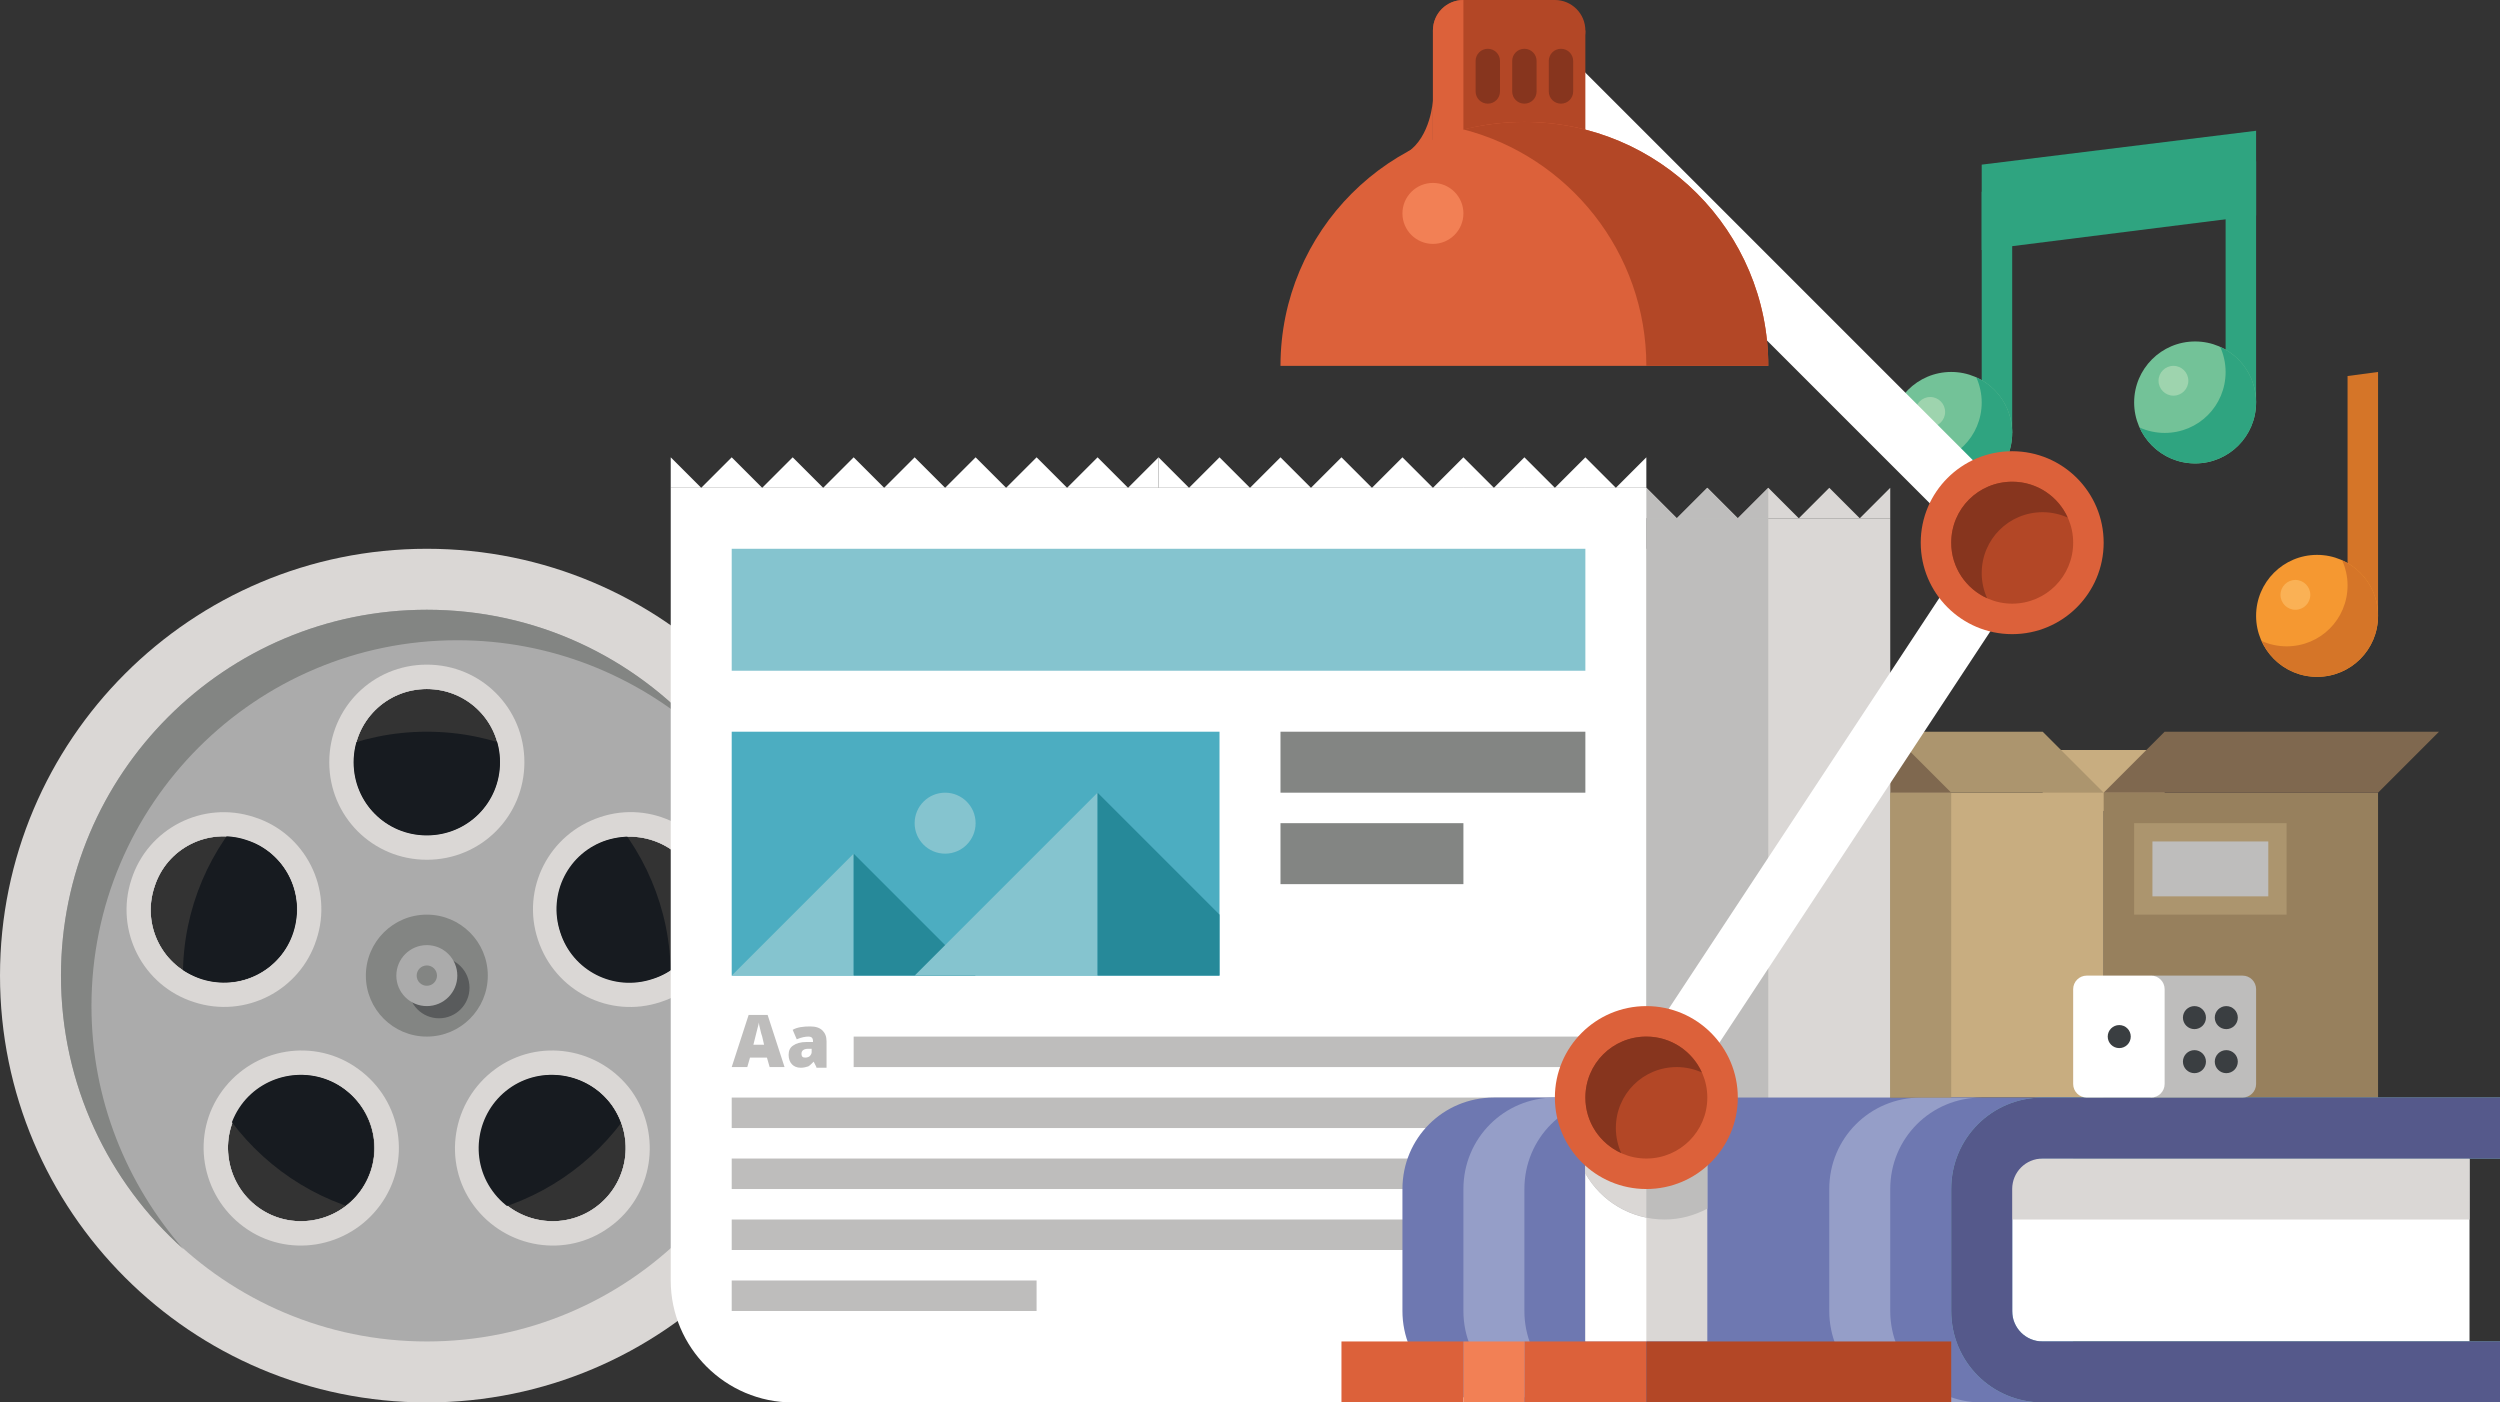 <svg xmlns="http://www.w3.org/2000/svg" xmlns:xlink="http://www.w3.org/1999/xlink" viewBox="0 0 369 207" enable-background="new 0 0 369 207"><rect x="0" y="0" width="369" height="207" fill="#333333" stroke="none"/><rect x="292.5" y="28.3" fill="#2FA480" width="4.5" height="35.6"/><circle fill="#73C298" cx="288" cy="63.9" r="9"/><circle fill="#9ED4AE" cx="284.9" cy="60.8" r="2.2"/><path fill="#2FA480" d="M291.7 55.7c.5 1.1.8 2.4.8 3.7 0 5-4 9-9 9-1.3 0-2.6-.3-3.7-.8 1.4 3.1 4.5 5.3 8.2 5.3 5 0 9-4 9-9 0-3.7-2.2-6.8-5.3-8.2z"/><rect x="328.5" y="23.8" fill="#2FA480" width="4.5" height="35.6"/><circle fill="#73C298" cx="324" cy="59.4" r="9"/><circle fill="#9ED4AE" cx="320.8" cy="56.2" r="2.2"/><path fill="#2FA480" d="M327.7 51.2c.5 1.1.8 2.4.8 3.7 0 5-4 9-9 9-1.3 0-2.6-.3-3.7-.8 1.4 3.1 4.5 5.3 8.2 5.3 5 0 9-4 9-9 0-3.7-2.2-6.8-5.3-8.2z"/><polygon fill="#D57528" points="351,90.9 351,54.9 346.5,55.5 346.5,90.9"/><circle fill="#F59831" cx="342" cy="90.9" r="9"/><circle fill="#FAB155" cx="338.8" cy="87.8" r="2.2"/><path fill="#D57528" d="M345.7 82.7c.5 1.1.8 2.4.8 3.7 0 5-4 9-9 9-1.3 0-2.6-.3-3.7-.8 1.4 3.1 4.5 5.3 8.2 5.3 5 0 9-4 9-9 0-3.7-2.2-6.8-5.3-8.2z"/><polygon fill="#2FA480" points="292.5,24.3 292.5,36.9 333,31.8 333,19.3"/><polygon fill="#DAD7D5" points="207,76.5 207,72 211.5,76.5 216,72 220.5,76.5 225,72 229.5,76.5 234,72 238.5,76.5 243,72 247.5,76.5 252,72 256.5,76.5 261,72 265.5,76.5 270,72 274.5,76.5 279,72 279,76.5"/><g fill="#BEBDBC"><polygon points="220.5,76.5 229.5,76.5 225,72"/><polygon points="229.5,76.5 238.5,76.5 234,72"/><polygon points="211.5,76.5 220.5,76.5 216,72"/><polygon points="207,76.5 211.5,76.5 207,72"/><polygon points="238.5,76.5 247.5,76.5 243,72"/><polygon points="261,72 261,72 256.5,76.5 261,76.5"/><polygon points="247.5,76.5 256.5,76.5 252,72"/></g><path fill="#DAD7D5" d="M63 81c-34.8 0-63 28.2-63 63s28.2 63 63 63 63-28.2 63-63-28.2-63-63-63zm-33.3 63.5c-5.7-1.8-8.8-7.9-6.9-13.6 1.8-5.7 7.9-8.8 13.6-6.9 5.7 1.8 8.8 7.9 6.9 13.6-1.8 5.7-7.9 8.8-13.6 6.9zm23.5 31.3c-3.5 4.8-10.3 5.9-15.1 2.4s-5.9-10.3-2.4-15.1c3.5-4.8 10.3-5.9 15.1-2.4 4.9 3.6 5.9 10.3 2.4 15.1zm9.8-52.5c-6 0-10.8-4.8-10.8-10.8s4.8-10.8 10.8-10.8 10.8 4.8 10.8 10.8-4.8 10.8-10.8 10.8zm24.9 54.9c-4.8 3.5-11.6 2.4-15.1-2.4s-2.4-11.6 2.4-15.1 11.6-2.4 15.1 2.4c3.5 4.9 2.4 11.6-2.4 15.1zm8.4-33.7c-5.7 1.8-11.8-1.3-13.6-6.9-1.8-5.7 1.3-11.8 6.9-13.6 5.7-1.8 11.8 1.3 13.6 6.9 1.9 5.7-1.2 11.8-6.9 13.6z"/><path fill="#ABABAB" d="M63 90c-29.8 0-54 24.2-54 54s24.2 54 54 54 54-24.2 54-54-24.2-54-54-54zm-33.3 54.5c-5.7-1.8-8.8-7.9-6.9-13.6 1.8-5.7 7.9-8.8 13.6-6.9 5.7 1.8 8.8 7.9 6.9 13.6-1.8 5.7-7.9 8.8-13.6 6.9zm23.5 31.3c-3.5 4.8-10.3 5.9-15.1 2.4s-5.9-10.3-2.4-15.1c3.5-4.8 10.3-5.9 15.1-2.4 4.9 3.6 5.9 10.3 2.4 15.1zm9.8-52.5c-6 0-10.8-4.8-10.8-10.8s4.8-10.8 10.8-10.8 10.8 4.8 10.8 10.8-4.8 10.8-10.8 10.8zm24.9 54.9c-4.8 3.5-11.6 2.4-15.1-2.4s-2.4-11.6 2.4-15.1 11.6-2.4 15.1 2.4c3.5 4.9 2.4 11.6-2.4 15.1zm8.4-33.7c-5.7 1.8-11.8-1.3-13.6-6.9-1.8-5.7 1.3-11.8 6.9-13.6 5.7-1.8 11.8 1.3 13.6 6.9 1.9 5.7-1.2 11.8-6.9 13.6z"/><path fill="#838583" d="M13.5 148.5c0-29.8 24.2-54 54-54 13.8 0 26.3 5.2 35.9 13.6-9.9-11.1-24.3-18.1-40.4-18.1-29.8 0-54 24.2-54 54 0 16.1 7 30.5 18.1 40.4-8.4-9.6-13.6-22.1-13.6-35.9z"/><path fill="#DAD7D5" d="M63 98.1c-8 0-14.4 6.4-14.4 14.4s6.4 14.4 14.4 14.4 14.4-6.4 14.4-14.4-6.4-14.4-14.4-14.4zm0 25.2c-6 0-10.8-4.8-10.8-10.8s4.8-10.8 10.8-10.8 10.8 4.8 10.8 10.8-4.8 10.8-10.8 10.8z"/><path fill="#DAD7D5" d="M37.5 120.6c-7.6-2.5-15.7 1.7-18.1 9.2-2.5 7.6 1.7 15.7 9.2 18.1 7.6 2.5 15.7-1.7 18.1-9.2 2.5-7.5-1.6-15.7-9.2-18.1zm5.8 17c-1.8 5.7-7.9 8.8-13.6 6.9-5.7-1.8-8.8-7.9-6.9-13.6 1.8-5.7 7.9-8.8 13.6-6.9 5.7 1.8 8.8 7.9 6.9 13.6z"/><path fill="#DAD7D5" d="M52.9 157.8c-6.4-4.7-15.4-3.2-20.1 3.2-4.7 6.4-3.2 15.4 3.2 20.1 6.4 4.7 15.4 3.2 20.1-3.2 4.7-6.4 3.3-15.4-3.2-20.1zm.3 18c-3.5 4.8-10.3 5.9-15.1 2.4s-5.9-10.3-2.4-15.1c3.5-4.8 10.3-5.9 15.1-2.4 4.9 3.6 5.9 10.3 2.4 15.1z"/><path fill="#DAD7D5" d="M93.2 161c-4.7-6.4-13.7-7.9-20.1-3.2-6.4 4.7-7.9 13.7-3.2 20.1 4.7 6.4 13.7 7.9 20.1 3.2 6.4-4.6 7.8-13.6 3.2-20.1zm-5.3 17.2c-4.8 3.5-11.6 2.4-15.1-2.4s-2.4-11.6 2.4-15.1 11.6-2.4 15.1 2.4c3.5 4.9 2.4 11.6-2.4 15.1z"/><path fill="#DAD7D5" d="M106.7 129.8c-2.5-7.6-10.6-11.7-18.1-9.2-7.6 2.5-11.7 10.6-9.2 18.1 2.5 7.6 10.6 11.7 18.1 9.2 7.5-2.4 11.6-10.5 9.2-18.1zm-10.4 14.7c-5.7 1.8-11.8-1.3-13.6-6.9-1.8-5.7 1.3-11.8 6.9-13.6 5.7-1.8 11.8 1.3 13.6 6.9 1.9 5.7-1.2 11.8-6.9 13.6z"/><circle fill="#838583" cx="63" cy="144" r="9"/><circle fill="#595B5C" cx="64.8" cy="145.8" r="4.5"/><circle fill="#ABABAB" cx="63" cy="144" r="4.5"/><circle fill="#838583" cx="63" cy="144" r="1.5"/><defs><circle id="a" cx="63" cy="144" r="36"/></defs><clipPath id="b"><use xlink:href="#a" overflow="visible"/></clipPath><path clip-path="url(#b)" fill="#171B20" d="M63 92.7c-28.3 0-51.3 23-51.3 51.3s23 51.3 51.3 51.3 51.3-23 51.3-51.3-23-51.3-51.3-51.3zm29.1 78.7c.5-2.8-.1-5.8-1.9-8.3-3.5-4.8-10.3-5.9-15.1-2.4-4.8 3.5-5.9 10.3-2.4 15.1 1.8 2.5 4.5 4 7.3 4.3-5.2 2.5-11 3.8-17.1 3.8s-11.9-1.4-17.1-3.8c2.8-.4 5.5-1.9 7.3-4.3 3.5-4.8 2.4-11.6-2.4-15.1s-11.6-2.4-15.1 2.4c-1.8 2.5-2.4 5.5-1.9 8.3-6.6-7.1-10.7-16.8-10.7-27.4 0-1.7.1-3.4.3-5.1 1.2 2.6 3.5 4.6 6.4 5.6 5.7 1.8 11.8-1.3 13.6-6.9 1.8-5.7-1.3-11.8-6.9-13.6-2.9-1-6-.6-8.5.8 5.7-10.3 15.7-17.8 27.7-20.1-2.1 2-3.4 4.7-3.4 7.8 0 6 4.8 10.8 10.8 10.8s10.8-4.8 10.8-10.8c0-3.1-1.3-5.8-3.4-7.8 11.9 2.2 22 9.8 27.7 20.1-2.5-1.4-5.5-1.7-8.5-.8-5.7 1.8-8.8 7.9-6.9 13.6 1.8 5.7 7.9 8.8 13.6 6.9 2.9-.9 5.2-3 6.4-5.6.2 1.7.3 3.3.3 5.1 0 10.6-4.1 20.3-10.9 27.4z"/><rect x="301.5" y="110.7" fill="#C8AD80" width="18" height="9"/><rect x="279" y="117" fill="#C8AD80" width="31.5" height="45"/><rect x="310.5" y="117" fill="#97805D" width="40.5" height="45"/><rect x="315" y="121.5" fill="#AC956E" width="22.5" height="13.5"/><rect x="317.7" y="124.2" fill="#BEBDBC" width="17.1" height="8.1"/><polygon fill="#7F684F" points="310.5,117 319.5,108 360,108 351,117"/><polygon fill="#AC956E" points="310.5,117 301.5,108 270,108 279,117"/><polygon fill="#7F684F" points="288,117 279,108 279,117"/><path fill="#fff" d="M99 72v117c0 9.9 8.1 18 18 18h144v-126h-18v-9h-144z"/><path fill="#DAD7D5" d="M243 76.5v112.5c0 9.9 8.1 18 18 18s18-8.1 18-18v-112.5h-36z"/><path fill="#BEBDBC" d="M243 76.5v112.5c0 9.9 8.1 18 18 18v-130.5h-18z"/><rect x="108" y="81" fill="#85C4CF" width="126" height="18"/><rect x="108" y="108" fill="#4CADC1" width="72" height="36"/><rect x="189" y="108" fill="#838583" width="45" height="9"/><rect x="189" y="121.5" fill="#838583" width="27" height="9"/><g fill="#BEBDBC"><rect x="126" y="153" width="108" height="4.5"/><rect x="108" y="162" width="126" height="4.5"/><rect x="108" y="171" width="126" height="4.5"/><rect x="108" y="180" width="126" height="4.5"/><rect x="108" y="189" width="45" height="4.5"/></g><polygon fill="#85C4CF" points="108,144 126,126 126,144"/><polygon fill="#268999" points="126,126 144,144 126,144"/><polygon fill="#85C4CF" points="135,144 162,117 162,144"/><polygon fill="#268999" points="162,117 180,135 180,144 162,144"/><path fill="#BEBDBC" d="M113.6 157.5l-.4-1.4h-2.5l-.4 1.4h-2.3l2.5-7.7h2.8l2.5 7.7h-2.2zm-.8-3.2l-.3-1.3c-.1-.3-.2-.6-.3-1.1-.1-.4-.2-.8-.2-1 0 .2-.1.5-.2.9l-.6 2.4h1.6z"/><path fill="#BEBDBC" d="M120.5 157.5l-.4-.8c-.3.3-.6.6-.8.7-.3.1-.7.2-1.1.2-.6 0-1-.2-1.3-.5-.3-.3-.5-.8-.5-1.4 0-.6.2-1.1.7-1.4.4-.3 1.1-.5 1.9-.5h1v-.1c0-.5-.2-.7-.7-.7-.4 0-1 .1-1.7.4l-.6-1.4c.7-.4 1.6-.5 2.6-.5.8 0 1.4.2 1.8.6.4.4.6.9.6 1.6v3.9h-1.5zm-1.6-1.4c.2 0 .5-.1.6-.2.2-.2.3-.4.3-.6v-.5h-.5c-.7 0-1 .3-1 .7 0 .5.2.6.6.6z"/><circle fill="#85C4CF" cx="139.5" cy="121.5" r="4.5"/><path fill="#6E78B1" d="M220.5 162c-7.5 0-13.5 6-13.5 13.5v18c0 7.5 6 13.5 13.5 13.5h85.5v-45h-85.5z"/><path fill="#959EC8" d="M225 193.5v-18c0-7.5 6-13.5 13.5-13.5h-9c-7.5 0-13.5 6-13.5 13.5v18c0 7.5 6 13.5 13.5 13.5h9c-7.5 0-13.5-6-13.5-13.5z"/><path fill="#959EC8" d="M279 193.5v-18c0-7.5 6-13.5 13.5-13.5h-9c-7.5 0-13.5 6-13.5 13.5v18c0 7.5 6 13.5 13.5 13.5h9c-7.5 0-13.5-6-13.5-13.5z"/><rect x="297" y="171" fill="#fff" width="67.5" height="27"/><path fill="#85C4CF" d="M301.5 162c-7.5 0-13.5 6-13.5 13.5v18c0 7.5 6 13.5 13.5 13.5h67.5v-9h-67.5c-2.5 0-4.5-2-4.5-4.5v-18c0-2.5 2-4.5 4.5-4.5h67.5v-9h-67.5z"/><rect x="292.5" y="171" fill="#DAD7D5" width="72" height="9"/><path fill="#55598B" d="M301.5 162c-7.5 0-13.5 6-13.5 13.5v18c0 7.5 6 13.5 13.5 13.5h67.5v-9h-67.5c-2.5 0-4.5-2-4.5-4.5v-18c0-2.5 2-4.5 4.5-4.5h67.5v-9h-67.5z"/><rect x="265.5" y="72" transform="matrix(.835 .55 -.55 .835 111.239 -128.646)" fill="#fff" width="9" height="98.1"/><rect x="210.1" y="39.6" transform="matrix(.707 .707 -.707 .707 107.629 -171.638)" fill="#fff" width="101.8" height="9"/><rect x="234" y="162" fill="#DAD7D5" width="18" height="36"/><rect x="234" y="162" fill="#fff" width="9" height="36"/><rect x="198" y="198" fill="#DC613A" width="18" height="9"/><rect x="225" y="198" fill="#DC613A" width="18" height="9"/><rect x="243" y="198" fill="#B34726" width="45" height="9"/><rect x="216" y="198" fill="#F28055" width="9" height="9"/><path fill="#BEBDBC" d="M234 173.2c2.3 4.1 6.7 6.8 11.7 6.8 2.3 0 4.4-.6 6.3-1.6v-16.4h-18v11.2z"/><path fill="#DAD7D5" d="M234 173.2c1.9 3.3 5.1 5.7 9 6.5v-17.7h-9v11.2z"/><circle fill="#DC613A" cx="243" cy="162" r="13.5"/><circle fill="#B34726" cx="243" cy="162" r="9"/><path fill="#87351E" d="M238.5 166.5c0-5 4-9 9-9 1.3 0 2.6.3 3.7.8-1.4-3.1-4.5-5.3-8.2-5.3-5 0-9 4-9 9 0 3.7 2.2 6.8 5.3 8.2-.5-1.1-.8-2.4-.8-3.7z"/><circle fill="#DC613A" cx="297" cy="80.1" r="13.5"/><circle fill="#B34726" cx="297" cy="80.1" r="9"/><path fill="#87351E" d="M292.5 84.6c0-5 4-9 9-9 1.3 0 2.6.3 3.7.8-1.4-3.1-4.5-5.3-8.2-5.3-5 0-9 4-9 9 0 3.7 2.2 6.8 5.3 8.2-.5-1.1-.8-2.4-.8-3.7z"/><g fill="#B34726"><circle cx="216" cy="4.5" r="4.5"/><circle cx="229.5" cy="4.5" r="4.5"/><rect x="216" width="13.5" height="27"/><rect x="211.5" y="4.5" width="22.5" height="22.5"/></g><path fill="#DC613A" d="M211.5 4.5v22.5h4.5v-27c-2.5 0-4.5 2-4.5 4.5z"/><path fill="#DC613A" d="M225 18c-19.9 0-36 16.1-36 36h72c0-19.9-16.1-36-36-36z"/><path fill="#B34726" d="M225 18c-3.1 0-6.1.4-9 1.1 15.5 4 27 18.1 27 34.9h18c0-19.9-16.1-36-36-36z"/><circle fill="#F28055" cx="211.5" cy="31.5" r="4.5"/><path fill="#DC613A" d="M211.5 14.8s-.3 5.4-3.8 7.7h3.8v-7.7z"/><path fill="#87351E" d="M225 15.3c-1 0-1.8-.8-1.8-1.8v-4.5c0-1 .8-1.8 1.8-1.8s1.8.8 1.8 1.8v4.5c0 1-.8 1.8-1.8 1.8z"/><path fill="#87351E" d="M219.6 15.3c-1 0-1.8-.8-1.8-1.8v-4.5c0-1 .8-1.8 1.8-1.8s1.8.8 1.8 1.8v4.5c0 1-.8 1.8-1.8 1.8z"/><path fill="#87351E" d="M230.4 15.3c-1 0-1.8-.8-1.8-1.8v-4.5c0-1 .8-1.8 1.8-1.8s1.8.8 1.8 1.8v4.5c0 1-.8 1.8-1.8 1.8z"/><rect x="279" y="117" fill="#AC956E" width="9" height="45"/><g fill="#fff"><polygon points="99,72 99,67.5 103.5,72 108,67.5 112.5,72 117,67.5 121.5,72 126,67.5 130.5,72 135,67.5 139.5,72 144,67.5 148.5,72 153,67.5 157.5,72 162,67.5 166.5,72 171,67.5 171,72"/><polygon points="171,72 171,67.5 175.5,72 180,67.5 184.5,72 189,67.5 193.5,72 198,67.5 202.5,72 207,67.5 211.5,72 216,67.5 220.5,72 225,67.5 229.5,72 234,67.5 238.5,72 243,67.5 243,72"/></g><path fill="#BEBDBC" d="M333 160c0 1.1-.9 2-2 2h-13.1c-1.1 0-2-.9-2-2v-14c0-1.1.9-2 2-2h13.1c1.1 0 2 .9 2 2v14z"/><path fill="#fff" d="M319.5 160c0 1.1-.9 2-2 2h-9.5c-1.1 0-2-.9-2-2v-14c0-1.1.9-2 2-2h9.5c1.1 0 2 .9 2 2v14z"/><circle fill="#3A3E41" cx="312.8" cy="153" r="1.7"/><circle fill="#3A3E41" cx="323.9" cy="150.2" r="1.7"/><circle fill="#3A3E41" cx="323.9" cy="156.7" r="1.7"/><circle fill="#3A3E41" cx="328.6" cy="150.2" r="1.7"/><circle fill="#3A3E41" cx="328.6" cy="156.7" r="1.7"/></svg>